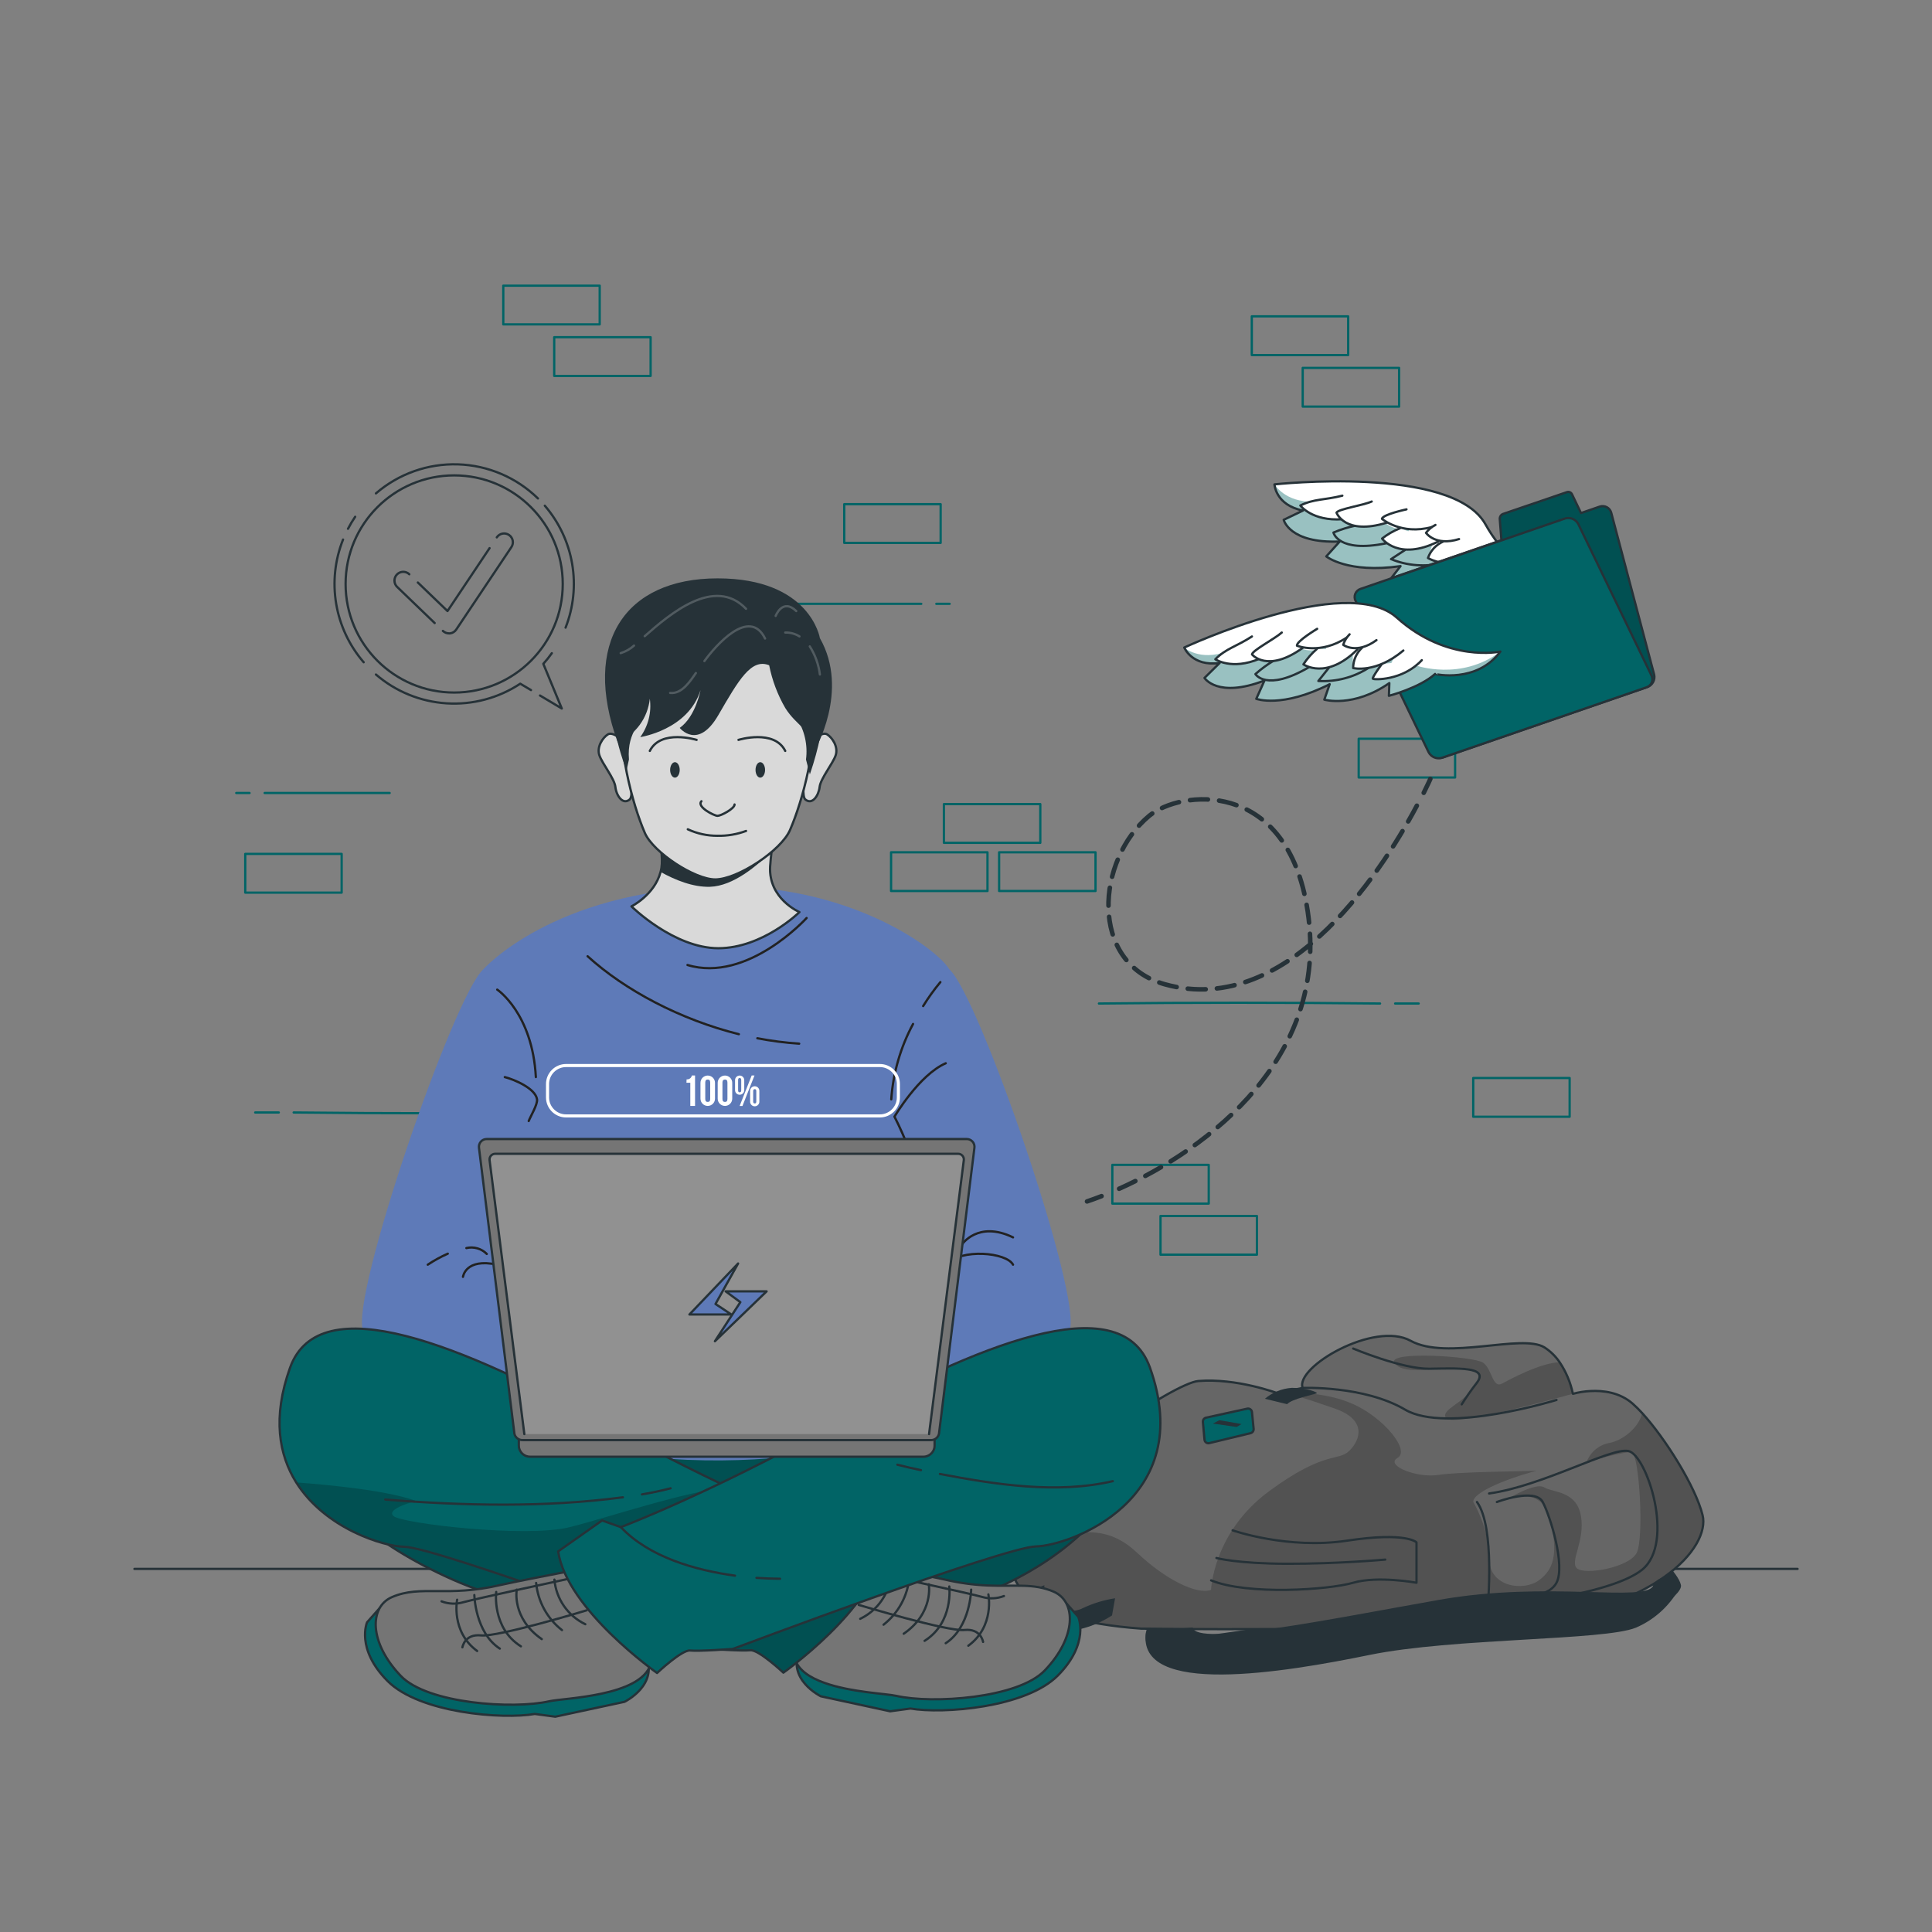 <svg viewBox="0 0 850 850" fill="none" xmlns="http://www.w3.org/2000/svg">
    <rect x="0" y="0" width="850" height="850" fill="#808080" stroke="none"/>
    <g class="background-wall" stroke="#016466" stroke-linecap="round" stroke-linejoin="round">
        <path d="M552.993 534.973H510.578V552.007H552.993V534.973Z" />
        <path d="M531.794 512.499H489.379V529.533H531.794V512.499Z" />
        <path d="M434.452 374.969H392.037V392.003H434.452V374.969Z" />
        <path d="M457.691 353.77H415.276V370.804H457.691V353.77Z" />
        <path d="M615.553 161.857H573.138V178.891H615.553V161.857Z" />
        <path d="M593.147 139.179H550.732V156.213H593.147V139.179Z" />
        <path d="M286.246 148.359H243.831V165.393H286.246V148.359Z" />
        <path d="M263.84 125.681H221.425V142.715H263.84V125.681Z" />
        <path d="M413.848 221.816H371.433V238.85H413.848V221.816Z" />
        <path d="M640.186 325.023H597.771V342.057H640.186V325.023Z" />
        <path d="M690.574 474.283H648.159V491.317H690.574V474.283Z" />
        <path d="M481.984 374.969H439.569V392.003H481.984V374.969Z" />
        <path d="M607.172 441.507C565.947 441.048 523.447 441.048 483.48 441.507" />
        <path d="M624.155 441.507H613.802" />
        <path d="M129.2 489.447C170.425 489.906 212.925 489.906 252.892 489.447" />
        <path d="M112.285 489.447H122.655" />
        <path d="M411.944 265.659H417.792" />
        <path d="M350.319 265.659H405.314" />
        <path d="M150.314 375.683H107.899V392.717H150.314V375.683Z" />
        <path d="M109.786 348.891H103.938" />
        <path d="M171.428 348.891H116.433" />
    </g>
    <path d="M59.143 690.251H790.857" stroke="#263238" stroke-linecap="round" stroke-linejoin="round"/>
    <g class="bang">
        <path d="M508.776 707.523C508.776 707.523 497.828 723.01 509.167 728.212C520.506 733.414 620.908 721.412 667.896 720.97C714.884 720.528 740.554 702.78 739.551 697.408C738.548 692.036 727.09 681.802 727.09 681.802L719.1 691.135C719.1 691.135 727.6 693.685 727.362 697.629C727.124 701.573 695.997 714.408 656.846 709.002C617.695 703.596 534.259 720.358 527.646 719.61C521.033 718.862 527.357 704.072 527.357 704.072L508.776 707.523Z" fill="#263238"/>
        <path d="M666.4 713.694C604.673 717.978 502.112 716.533 502.112 716.533C449.174 712.674 439.212 695.215 447.474 675.342C460.343 644.742 516.868 608.447 527.17 607.597C544.17 606.22 562.054 612.969 562.054 612.969L573.104 610.64C569.704 601.477 604.639 581.077 620.602 589.883C636.565 598.689 669.562 586.602 679.507 592.807C682.146 594.505 684.413 596.72 686.171 599.318C688.99 603.524 690.97 608.234 692.002 613.19H692.138C694.638 612.519 697.203 612.12 699.788 612C705.262 611.711 712.555 612.544 718.267 617.525C719.727 618.822 721.117 620.195 722.432 621.639C732.734 632.893 745.994 654.16 749.054 666.57C752.624 680.68 728.11 709.393 666.4 713.694Z" fill="#999999"/>
        <path d="M666.4 713.694C604.673 717.978 502.112 716.533 502.112 716.533C449.174 712.674 439.212 695.215 447.474 675.342C460.343 644.742 516.868 608.447 527.17 607.597C544.17 606.22 562.054 612.969 562.054 612.969L573.104 610.64C569.704 601.477 604.639 581.077 620.602 589.883C636.565 598.689 669.562 586.602 679.507 592.807C682.146 594.505 684.413 596.72 686.171 599.318C688.99 603.524 690.97 608.234 692.002 613.19H692.138C694.638 612.519 697.203 612.12 699.788 612C705.262 611.711 712.555 612.544 718.267 617.525C719.727 618.822 721.117 620.195 722.432 621.639C732.734 632.893 745.994 654.16 749.054 666.57C752.624 680.68 728.11 709.393 666.4 713.694Z" fill="#666"/>
        <path opacity="0.2" d="M613.479 599.522C610.47 594.235 648.465 596.734 652.494 599.522C656.523 602.31 656.54 611.048 660.909 608.685C664.394 606.815 677.671 599.624 686.171 599.318C688.99 603.524 690.97 608.234 692.002 613.19C692.002 613.19 639.727 627.963 636.361 624.036C632.995 620.109 645.779 616.845 649.808 608.226C653.837 599.607 637.704 601.97 634.355 602.038C631.006 602.106 616.488 604.792 613.479 599.522Z" fill="black"/>
        <path opacity="0.2" d="M666.4 713.694C604.673 717.978 502.112 716.533 502.112 716.533C449.174 712.674 439.212 695.215 447.474 675.342C449.514 676.94 453.016 677.654 458.762 676.549C477.649 672.911 488.393 671.908 500.514 683.349C512.635 694.79 526.422 701.743 532.814 699.499C532.814 699.499 533.698 674.237 558.314 656.098C582.93 637.959 588.727 643.11 593.64 638.299C598.553 633.488 601.46 624.699 587.35 619.735C573.24 614.771 566.372 612.935 566.372 612.935C566.372 612.935 581.91 611.728 595.374 617.763C608.838 623.798 620.585 638.163 614.873 641.41C609.161 644.657 623.271 650.437 633.029 648.89C641.665 647.496 670.327 647.343 676.073 647.105C670.973 648.193 648.159 655.316 648.159 660.79C648.159 660.79 655.197 672.35 655.146 685.423C655.095 698.496 670.446 700.162 677.093 695.266C683.74 690.37 685.134 683.655 682.618 670.871C680.102 658.087 673.064 657.135 663.918 659.124C663.918 659.124 675.682 652.035 679.388 654.381C683.094 656.727 693.498 655.741 695.521 666.825C697.544 677.909 690.421 687.004 693.821 690.03C697.221 693.056 716.686 689.69 720.052 683.23C723.418 676.77 721.191 639.761 717.944 639.03C714.697 638.299 698.462 643.229 698.003 643.365C698.772 641.203 700.096 639.279 701.841 637.788C703.586 636.296 705.692 635.289 707.948 634.865C713.932 633.811 721.31 627.929 722.483 621.503C732.785 632.757 746.045 654.024 749.105 666.434C752.624 680.68 728.11 709.393 666.4 713.694Z" fill="black"/>
        <path d="M666.4 713.694C604.673 717.978 502.112 716.533 502.112 716.533C449.174 712.674 439.212 695.215 447.474 675.342C460.343 644.742 516.868 608.447 527.17 607.597C544.17 606.22 562.054 612.969 562.054 612.969L573.104 610.64C569.704 601.477 604.639 581.077 620.602 589.883C636.565 598.689 669.562 586.602 679.507 592.807C682.146 594.505 684.413 596.72 686.171 599.318C688.99 603.524 690.97 608.234 692.002 613.19H692.138C694.638 612.519 697.203 612.12 699.788 612C705.262 611.711 712.555 612.544 718.267 617.525C719.727 618.822 721.117 620.195 722.432 621.639C732.734 632.893 745.994 654.16 749.054 666.57C752.624 680.68 728.11 709.393 666.4 713.694Z" stroke="#263238" stroke-linecap="round" stroke-linejoin="round"/>
        <path d="M562.054 612.969C562.054 612.969 569.789 615.553 589.254 620.194C608.719 624.835 597.992 640.594 583.865 641.444C569.738 642.294 533.477 673.863 532.797 695.3C532.117 716.737 561 713.609 561 713.609" stroke="" stroke-linecap="round" stroke-linejoin="round"/>
        <path d="M573.121 610.64C573.121 610.64 600.049 609.501 618.205 620.194C636.361 630.887 684.794 615.927 684.794 615.927" stroke="#263238" stroke-linecap="round" stroke-linejoin="round"/>
        <path d="M649.808 660.824C657.9 671.908 654.5 707.37 654.5 707.37C654.5 707.37 707.829 702.508 722.5 690.574C737.171 678.64 724.421 639.812 716.346 638.367C708.271 636.922 678.691 653.786 655.146 657.067" stroke="#263238" stroke-linecap="round" stroke-linejoin="round"/>
        <path d="M658.563 660.824C658.563 660.824 675.376 654.432 678.742 660.824C682.108 667.216 688.772 688.84 684.794 696.337C680.816 703.834 665.958 702.44 665.958 702.44" stroke="#263238" stroke-linecap="round" stroke-linejoin="round"/>
        <path d="M595.34 593.3C595.34 593.3 616.828 602.361 628.949 602.191C641.07 602.021 655.197 601.12 649.808 608.294C647.407 611.368 645.166 614.562 643.093 617.865" stroke="#263238" stroke-linecap="round" stroke-linejoin="round"/>
        <path d="M542.3 673.285C542.3 673.285 566.457 681.785 592.688 677.824C618.919 673.863 623.203 678.589 623.203 678.589V696.337C623.203 696.337 606.203 693.192 595.374 696.337C584.545 699.482 548.964 701.879 532.831 695.3" stroke="#263238" stroke-linecap="round" stroke-linejoin="round"/>
        <path d="M535.177 685.457C535.177 685.457 544.068 687.939 566.338 687.99C588.608 688.041 609.467 686.154 609.467 686.154" stroke="#263238" stroke-linecap="round" stroke-linejoin="round"/>
        <path d="M529.924 633.335L529.227 625.6C529.192 625.17 529.314 624.742 529.57 624.395C529.827 624.049 530.2 623.806 530.621 623.713L548.675 619.769C548.919 619.703 549.176 619.692 549.425 619.738C549.674 619.783 549.91 619.884 550.115 620.032C550.32 620.18 550.49 620.372 550.611 620.595C550.733 620.817 550.803 621.063 550.817 621.316L551.548 628.626C551.586 629.051 551.472 629.476 551.226 629.824C550.98 630.173 550.618 630.423 550.205 630.53L532.1 634.899C531.852 634.972 531.591 634.987 531.336 634.943C531.082 634.9 530.84 634.799 530.63 634.648C530.421 634.497 530.248 634.301 530.126 634.073C530.003 633.846 529.934 633.593 529.924 633.335Z" fill="#016466" stroke="#263238" stroke-linecap="round" stroke-linejoin="round"/>
        <path d="M536.486 624.835L546.244 626.518L544.068 627.81L533.63 626.314L536.486 624.835Z" fill="#263238"/>
        <path d="M556.495 615.4C559.841 612.558 564.014 610.871 568.395 610.589C574.94 610.589 579.989 612.612 579.309 613.003C578.629 613.394 568.225 615.434 566.287 617.78L556.495 615.4Z" fill="#263238"/>
        <path d="M459.493 697.442C459.493 697.442 438.311 704.361 449.735 712.436C461.159 720.511 476.646 718.828 489.243 710.736L490.586 703.171C485.638 703.933 480.828 705.41 476.306 707.557C469.744 710.957 454.444 707.557 455.447 705.687C455.874 705.108 456.433 704.637 457.077 704.315C457.721 703.993 458.433 703.828 459.153 703.834L459.493 697.442Z" fill="#263238"/>
        <path d="M524.756 716.023C526.32 724.523 585.412 712.283 633.403 703.817C681.394 695.351 723.843 705.16 727.379 697.629C730.915 690.098 739.551 697.408 739.551 697.408C735.359 705.786 728.337 712.41 719.729 716.108C705.653 721.871 639.54 720.528 602.429 728.127C565.318 735.726 499.477 746.827 504.22 717.927L524.756 716.023Z" fill="#263238"/>
    </g>
    <g class="men">
    <path d="M127.5 618.8C127.5 618.8 126.531 662.609 199.07 694.909C271.609 727.209 468.741 742.9 504.662 629.102L392.955 597.023H243.1L210.12 612L127.5 618.8Z" fill="#016466"/>
    <path d="M127.5 618.8C127.5 618.8 126.531 662.609 199.07 694.909C271.609 727.209 468.741 742.9 504.662 629.102L392.955 597.023H243.1L210.12 612L127.5 618.8Z" fill="#016466"/>
    <path opacity="0.2" d="M127.5 618.8C127.5 618.8 126.531 662.609 199.07 694.909C271.609 727.209 468.741 742.9 504.662 629.102L392.955 597.023H243.1L210.12 612L127.5 618.8Z" fill="black"/>
    <path d="M127.5 618.8C127.5 618.8 126.531 662.609 199.07 694.909C271.609 727.209 468.741 742.9 504.662 629.102L392.955 597.023H243.1L210.12 612L127.5 618.8Z" stroke="#263238" stroke-linecap="round" stroke-linejoin="round"/>
    <path d="M212.653 426.445C199.495 438.192 153.867 570.945 159.766 585.429C165.665 599.913 243.066 613.139 243.066 613.139C243.066 613.139 235.416 463.25 235.025 460.751C234.634 458.252 212.653 426.445 212.653 426.445Z" fill="#5E7AB8"/>
    <path d="M417.656 426.445C430.814 438.192 476.442 570.945 470.543 585.429C464.644 599.913 387.243 613.139 387.243 613.139C387.243 613.139 394.893 463.25 395.284 460.751C395.675 458.252 417.656 426.445 417.656 426.445Z" fill="#5E7AB8"/>
    <path d="M212.653 426.445C212.653 426.445 243.015 392.139 314.823 390.099C372.521 388.399 412.012 417.044 417.656 426.445C423.3 435.846 391.986 561.153 391.986 561.153L409.513 628.609C409.513 628.609 315.52 659.923 231.574 628.609L242.845 557.379C242.845 557.379 213.282 443.989 212.653 426.445Z" fill="#5E7AB8"/>
    <path d="M354.875 403.886C354.875 403.886 328.865 432.548 302.464 424.558" stroke="#222" stroke-linecap="round" stroke-linejoin="round"/>
    <path d="M333.2 456.79C339.281 457.966 345.43 458.761 351.611 459.17" stroke="#222" stroke-linecap="round" stroke-linejoin="round"/>
    <path d="M258.519 420.716C275.026 435.727 299.319 448.579 325.074 455.005" stroke="#222" stroke-linecap="round" stroke-linejoin="round"/>
    <path d="M401.71 450.5C396.19 460.748 392.922 472.056 392.122 483.668" stroke="#222" stroke-linecap="round" stroke-linejoin="round"/>
    <path d="M413.729 432.089C410.954 435.418 408.42 438.94 406.147 442.629" stroke="#222" stroke-linecap="round" stroke-linejoin="round"/>
    <path d="M416.092 467.789C404.345 472.889 393.533 491.283 393.533 491.283C398.418 500.848 402.199 510.937 404.804 521.356" stroke="#222" stroke-linecap="round" stroke-linejoin="round"/>
    <path d="M398.225 565.539C398.225 565.539 409.224 563.754 416.092 556.41C422.96 549.066 442.867 551.038 445.689 556.41" stroke="#222" stroke-linecap="round" stroke-linejoin="round"/>
    <path d="M423.13 547.621C423.13 547.621 430.185 536.877 445.689 544.391" stroke="#222" stroke-linecap="round" stroke-linejoin="round"/>
    <path d="M218.756 435.387C218.756 435.387 234.243 445.706 235.756 473.875" stroke="#222" stroke-linecap="round" stroke-linejoin="round"/>
    <path d="M229.296 502.163C225.097 513.774 220.541 525.64 218.263 537.863" stroke="#222" stroke-linecap="round" stroke-linejoin="round"/>
    <path d="M222.088 473.875C226.185 474.912 235.484 478.805 236.266 483.599C236.64 485.826 233.376 491.164 232.611 493.204" stroke="#222" stroke-linecap="round" stroke-linejoin="round"/>
    <path d="M205.19 549.1C206.782 548.723 208.444 548.763 210.017 549.216C211.589 549.668 213.018 550.519 214.166 551.684" stroke="#222" stroke-linecap="round" stroke-linejoin="round"/>
    <path d="M188.19 556.41C190.988 554.548 193.94 552.927 197.013 551.565" stroke="#222" stroke-linecap="round" stroke-linejoin="round"/>
    <path d="M203.694 561.765C203.694 561.765 204.697 553.384 218.756 556.41C232.815 559.436 266.186 569.772 266.186 569.772" stroke="#222" stroke-linecap="round" stroke-linejoin="round"/>
    <path d="M468.962 705.177L474.402 711.365C474.402 711.365 479.502 722.959 465.409 737.154C451.316 751.349 414.783 754.154 400.571 751.689L391.612 752.896L361.131 746.3C361.131 746.3 345.695 738.752 352.002 725.509C358.309 712.266 468.962 705.177 468.962 705.177Z" fill="#016466" stroke="#263238" stroke-linecap="round" stroke-linejoin="round"/>
    <path d="M459.612 734.961C447.831 747.252 410.091 749.7 394.332 746.113C390.031 745.127 374.374 744.566 362.712 740.384C356.422 738.157 351.288 734.876 349.724 729.912C345.202 715.751 385.05 688.806 385.05 688.806C385.05 688.806 410.465 693.702 415.735 694.96C421.873 696.406 428.134 697.271 434.435 697.544C446.522 698.071 454.699 696.456 463.556 700.264C473.586 704.599 473.722 720.239 459.612 734.961Z" fill="#757575"/>
    <path d="M459.612 734.961C447.831 747.252 410.091 749.7 394.332 746.113C390.031 745.127 374.374 744.566 362.712 740.384C356.422 738.157 351.288 734.876 349.724 729.912C345.202 715.751 385.05 688.806 385.05 688.806C385.05 688.806 410.465 693.702 415.735 694.96C421.873 696.406 428.134 697.271 434.435 697.544C446.522 698.071 454.699 696.456 463.556 700.264C473.586 704.599 473.722 720.239 459.612 734.961Z" stroke="#263238" stroke-linecap="round" stroke-linejoin="round"/>
    <path d="M377.825 706.095C377.825 706.095 416.925 717.893 424.269 717.128C431.613 716.363 432.514 722.381 432.514 722.381" stroke="#263238" stroke-linecap="round" stroke-linejoin="round"/>
    <path d="M384.098 691.9C384.098 691.9 427.006 701.08 432.191 702.61C435.32 703.508 438.657 703.359 441.694 702.185" stroke="#263238" stroke-linecap="round" stroke-linejoin="round"/>
    <path d="M392.054 692.58C391.687 696.752 390.239 700.756 387.855 704.199C385.47 707.642 382.23 710.404 378.454 712.215" stroke="#263238" stroke-linecap="round" stroke-linejoin="round"/>
    <path d="M400.078 694.042C399.692 698.091 398.486 702.019 396.534 705.588C394.581 709.156 391.924 712.29 388.722 714.799" stroke="#263238" stroke-linecap="round" stroke-linejoin="round"/>
    <path d="M408.629 697C408.629 697 410.941 709.546 397.596 718.777" stroke="#263238" stroke-linecap="round" stroke-linejoin="round"/>
    <path d="M417.639 697.986C417.639 697.986 419.662 713.796 406.776 721.905" stroke="#263238" stroke-linecap="round" stroke-linejoin="round"/>
    <path d="M427.278 699.363C427.278 699.363 426.938 715.87 416.075 722.942" stroke="#263238" stroke-linecap="round" stroke-linejoin="round"/>
    <path d="M434.843 701.471C434.843 701.471 437.699 715.496 426.02 724.047" stroke="#263238" stroke-linecap="round" stroke-linejoin="round"/><path d="M388.059 682.295C384.268 707.982 344.658 735.896 344.658 735.896C344.658 735.896 333.693 725.611 330.072 726.036C326.451 726.461 311.372 725.39 311.372 725.39C311.372 725.39 192.1 680.748 177.786 680.51C168.844 680.374 143.072 672.537 130.322 652.205C122.74 640.135 119.765 623.645 127.602 601.766C140.522 565.675 204.221 592.263 266.679 626.756C287.419 638.231 305.779 647.428 320.688 654.432C345.423 666.077 360.468 671.687 360.468 671.687L368.73 668.729L388.059 682.295Z" fill="#016466"/>
    <path opacity="0.2" d="M388.059 682.295C384.268 707.982 344.658 735.896 344.658 735.896C344.658 735.896 333.693 725.611 330.072 726.036C326.451 726.461 311.372 725.39 311.372 725.39C311.372 725.39 192.1 680.748 177.786 680.51C168.844 680.374 143.072 672.537 130.322 652.205C145.299 653.31 170.816 655.809 183.022 660.365C183.022 660.365 169.422 663.765 173.162 667.029C176.902 670.293 231.506 676.719 250.716 671.874C268.09 667.505 302.77 655.69 320.722 654.432C345.457 666.077 360.502 671.687 360.502 671.687L368.764 668.729L388.059 682.295Z" fill="black"/>
    <path d="M388.059 682.295C384.268 707.982 344.658 735.896 344.658 735.896C344.658 735.896 333.693 725.611 330.072 726.036C326.451 726.461 311.372 725.39 311.372 725.39C311.372 725.39 192.1 680.748 177.786 680.51C168.844 680.374 143.072 672.537 130.322 652.205C122.74 640.135 119.765 623.645 127.602 601.766C140.522 565.675 204.221 592.263 266.679 626.756C287.419 638.231 305.779 647.428 320.688 654.432C345.423 666.077 360.468 671.687 360.468 671.687L368.73 668.729L388.059 682.295Z" stroke="#263238" stroke-linecap="round" stroke-linejoin="round"/><path d="M282.438 657.475C286.671 656.744 290.938 655.877 295.035 654.789" stroke="#263238" stroke-linecap="round" stroke-linejoin="round"/>
    <path d="M169.49 659.736C204.051 662.507 239.632 663.289 274.057 658.75" stroke="#263238" stroke-linecap="round" stroke-linejoin="round"/>
    <path d="M166.991 707.557L161.5 713.745C161.5 713.745 156.4 725.339 170.476 739.534C184.552 753.729 221.102 756.534 235.314 754.069L244.29 755.276L274.754 748.731C274.754 748.731 290.258 741.2 283.9 727.94C277.542 714.68 166.991 707.557 166.991 707.557Z" fill="#016466" stroke="#263238" stroke-linecap="round" stroke-linejoin="round"/>
    <path d="M250.92 691.186C250.92 691.186 225.505 696.082 220.218 697.323C196.605 702.899 185.215 697.17 172.482 702.644C162.384 706.979 162.282 722.619 176.341 737.341C188.122 749.632 225.862 752.08 241.621 748.493C248.234 746.997 281.741 746.402 286.246 732.275C290.751 718.148 250.92 691.186 250.92 691.186Z" fill="#757575" stroke="#263238" stroke-linecap="round" stroke-linejoin="round"/>
    <path d="M258.128 708.475C258.128 708.475 219.028 720.273 211.684 719.508C204.34 718.743 203.439 724.761 203.439 724.761" stroke="#263238" stroke-linecap="round" stroke-linejoin="round"/>
    <path d="M251.872 694.229C251.872 694.229 208.947 703.426 203.762 704.939C200.635 705.847 197.297 705.703 194.259 704.531" stroke="#263238" stroke-linecap="round" stroke-linejoin="round"/>
    <path d="M243.916 694.96C244.283 699.132 245.731 703.136 248.115 706.579C250.5 710.022 253.74 712.784 257.516 714.595" stroke="#263238" stroke-linecap="round" stroke-linejoin="round"/>
    <path d="M235.875 696.422C236.261 700.473 237.469 704.403 239.424 707.971C241.38 711.54 244.042 714.673 247.248 717.179" stroke="#263238" stroke-linecap="round" stroke-linejoin="round"/>
    <path d="M227.341 699.363C227.341 699.363 225.012 711.909 238.357 721.14" stroke="#263238" stroke-linecap="round" stroke-linejoin="round"/>
    <path d="M218.314 700.4C218.314 700.4 216.291 716.21 229.177 724.319" stroke="#263238" stroke-linecap="round" stroke-linejoin="round"/>
    <path d="M208.692 701.743C208.692 701.743 209.015 718.25 219.895 725.322" stroke="#263238" stroke-linecap="round" stroke-linejoin="round"/>
    <path d="M201.127 703.8C201.127 703.8 198.271 717.808 209.933 726.376" stroke="#263238" stroke-linecap="round" stroke-linejoin="round"/>
    <path d="M505.869 601.528C492.864 565.454 429.233 592.161 366.86 626.773C311.712 657.373 273.139 671.874 273.139 671.874L264.877 668.95L245.565 682.55C249.407 708.22 289.085 736.049 289.085 736.049C289.085 736.049 300.016 725.73 303.654 726.155C307.292 726.58 322.354 725.475 322.354 725.475C322.354 725.475 441.626 680.612 455.855 680.357C470.084 680.102 527 660.263 505.869 601.528Z" fill="#016466" stroke="#263238" stroke-linecap="round" stroke-linejoin="round"/>
    <path d="M332.826 694.195C336.226 694.433 339.728 694.569 343.179 694.586" stroke="#263238" stroke-linecap="round" stroke-linejoin="round"/>
    <path d="M273.139 671.874C285.6 685.1 306 690.846 323.374 693.226" stroke="#263238" stroke-linecap="round" stroke-linejoin="round"/>
    <path d="M413.508 648.482C437.903 653.123 465.035 657.373 489.583 651.644" stroke="#263238" stroke-linecap="round" stroke-linejoin="round"/>
    <path d="M394.791 644.402C398.191 645.269 401.693 646.102 405.178 646.799" stroke="#263238" stroke-linecap="round" stroke-linejoin="round"/><path d="M351.73 401.285C351.73 401.285 335.58 417.18 316.03 417.18C296.48 417.18 277.814 398.769 277.814 398.769C277.814 398.769 287.895 393.754 290.598 383.707C290.77 383.098 290.906 382.479 291.006 381.854C291.737 377.451 290.564 369.954 288.864 362.559C286.195 350.914 282.234 339.252 282.234 339.252H345.389C345.389 339.252 342.397 353.821 340.425 367.251C340.068 369.716 339.728 372.13 339.473 374.425C339.218 376.72 338.946 379.185 338.827 381.225C338.045 395.454 351.73 401.285 351.73 401.285Z" fill="#D9D9D9" stroke="#263238" stroke-linecap="round" stroke-linejoin="round"/>
    <path d="M340.51 367.2C340.153 369.665 339.813 372.079 339.558 374.374C333.2 380.885 322.558 389.844 312.358 390.15C304.895 390.371 297.058 387.175 290.7 383.656C290.872 383.047 291.008 382.428 291.108 381.803C291.839 377.4 290.666 369.903 288.966 362.508L340.51 367.2Z" fill="#263238"/>
    <path d="M357 326.026C357 326.026 361.641 321.657 363.919 323.102C366.197 324.547 368.9 328.593 367.659 332.299C366.418 336.005 361.029 342.499 360.604 346.239C360.179 349.979 357.408 354.263 354.348 351.764C351.288 349.265 357 326.026 357 326.026Z" fill="#D9D9D9" stroke="#263238" stroke-linecap="round" stroke-linejoin="round"/>
    <path d="M274.346 326.026C274.346 326.026 269.705 321.657 267.427 323.102C265.149 324.547 262.446 328.593 263.704 332.299C264.962 336.005 270.334 342.499 270.742 346.239C271.15 349.979 273.955 354.263 276.998 351.764C280.041 349.265 274.346 326.026 274.346 326.026Z" fill="#D9D9D9" stroke="#263238" stroke-linecap="round" stroke-linejoin="round"/>
    <path d="M308.601 352.512C306.323 354.943 314.211 358.938 315.69 358.938C317.169 358.938 323.17 355.793 323.17 353.94" fill="#D9D9D9"/>
    <path d="M302.6 364.854C306.704 366.764 311.181 367.739 315.707 367.71C319.98 367.795 324.23 367.074 328.236 365.585" fill="#D9D9D9"/>
    <path d="M314.67 266.39C375.02 266.39 358.7 339.354 347.582 365.16C343.689 374.221 324.445 386.92 314.67 386.92C305.575 386.92 287.47 375.02 283.73 366.52C272.493 340.51 257.159 266.39 314.67 266.39Z" fill="#D9D9D9" stroke="#263238" stroke-linecap="round" stroke-linejoin="round"/><path d="M324.904 325.516C324.904 325.516 340.612 320.654 345.474 330.378" stroke="#263238" stroke-linecap="round" stroke-linejoin="round"/>
    <path d="M336.6 338.725C336.6 340.578 335.665 342.125 334.492 342.125C333.319 342.125 332.401 340.612 332.401 338.725C332.401 336.838 333.336 335.325 334.492 335.325C335.648 335.325 336.6 336.872 336.6 338.725Z" fill="#263238"/>
    <path d="M306.476 325.516C306.476 325.516 290.751 320.654 285.889 330.378" stroke="#263238" stroke-linecap="round" stroke-linejoin="round"/>
    <path d="M294.831 338.725C294.831 340.578 295.783 342.125 296.939 342.125C298.095 342.125 299.047 340.612 299.047 338.725C299.047 336.838 298.095 335.325 296.939 335.325C295.783 335.325 294.831 336.872 294.831 338.725Z" fill="#263238"/>
    <path d="M308.601 352.512C306.323 354.943 314.211 358.938 315.69 358.938C317.169 358.938 323.17 355.793 323.17 353.94" stroke="#263238" stroke-linecap="round" stroke-linejoin="round"/>
    <path d="M339.728 286.943C324.6 291.771 308.344 291.771 293.216 286.943C293.216 286.943 285.073 286.467 281.86 290.564C278.647 294.661 281.86 307.292 282.71 312.443C283.56 317.594 275.638 321.147 276.709 334.152L275.638 339.065C275.638 339.065 266.866 316.727 269.008 298.724C271.15 280.721 280.789 274.72 280.789 274.72C280.789 274.72 285.974 259.182 316.336 259.284C349.061 259.42 352.359 277.134 352.359 277.134C352.359 277.134 372.759 292.434 356.303 340.731L354.603 334.152C355.445 327.755 353.974 321.268 350.455 315.86C347.599 311.695 352.155 299.149 351.101 292.723C350.047 286.297 339.728 286.943 339.728 286.943Z" fill="#263238"/>
    <path d="M302.6 364.854C306.704 366.764 311.181 367.739 315.707 367.71C319.98 367.795 324.23 367.074 328.236 365.585" stroke="#263238" stroke-linecap="round" stroke-linejoin="round"/>
    <path d="M338.402 292.689C339.71 299.297 342.099 305.644 345.474 311.474C350.574 319.617 356.592 320.45 358.309 330.378C358.309 330.378 373.966 303.96 360.723 280.772C360.723 280.772 356.558 254.456 315.69 254.456C274.822 254.456 255.901 282.931 271.779 326.655C275.624 324.984 278.956 322.321 281.435 318.94C283.914 315.559 285.451 311.581 285.889 307.411C286.717 313.369 285.213 319.416 281.69 324.292C281.69 324.292 302.736 321.181 308.193 303.637C308.193 303.637 306.068 315.299 299.047 320.246C299.047 320.246 306.986 330.276 316.047 314.602C325.108 298.928 330.565 289.544 338.402 292.689Z" fill="#263238"/><path opacity="0.2" d="M306.153 296.106C303.603 299.761 300.016 305.405 294.831 304.861" stroke="white" stroke-linecap="round" stroke-linejoin="round"/>
    <path opacity="0.2" d="M336.6 280.925C329.715 266.917 314.789 284.087 309.91 290.853" stroke="white" stroke-linecap="round" stroke-linejoin="round"/>
    <path opacity="0.2" d="M278.936 284.036C277.248 285.558 275.246 286.69 273.071 287.351" stroke="white" stroke-linecap="round" stroke-linejoin="round"/>
    <path opacity="0.2" d="M328.219 267.852C314.33 253.317 294.644 270.215 283.645 279.888" stroke="white" stroke-linecap="round" stroke-linejoin="round"/>
    <path opacity="0.2" d="M356.269 284.393C358.644 288.135 360.165 292.355 360.723 296.752" stroke="white" stroke-linecap="round" stroke-linejoin="round"/>
    <path opacity="0.2" d="M345.474 278.29C347.681 278.235 349.855 278.826 351.73 279.99" stroke="white" stroke-linecap="round" stroke-linejoin="round"/>
    <path opacity="0.2" d="M341.258 270.98C341.258 270.98 344.267 263.007 350.319 268.838" stroke="white" stroke-linecap="round" stroke-linejoin="round"/>
    <path d="M411.179 628.728V636.021C411.177 636.416 411.131 636.809 411.043 637.194C410.768 638.246 410.154 639.178 409.297 639.848C408.44 640.517 407.387 640.887 406.3 640.9H233.206C232.102 640.9 231.03 640.532 230.159 639.855C229.288 639.178 228.667 638.229 228.395 637.16C228.307 636.775 228.261 636.382 228.259 635.987V628.694L411.179 628.728Z" fill="#757575"/>
    <path d="M411.179 628.728V636.021C411.177 636.416 411.131 636.809 411.043 637.194C410.768 638.246 410.154 639.178 409.297 639.848C408.44 640.517 407.387 640.887 406.3 640.9H233.206C232.102 640.9 231.03 640.532 230.159 639.855C229.288 639.178 228.667 638.229 228.395 637.16C228.307 636.775 228.261 636.382 228.259 635.987V628.694L411.179 628.728Z" stroke="#263238" stroke-linecap="round" stroke-linejoin="round"/>
    <path d="M409.462 633.59H229.959C229.121 633.619 228.299 633.354 227.635 632.842C226.971 632.33 226.506 631.603 226.321 630.785L210.732 504.985C210.666 504.502 210.705 504.01 210.846 503.543C210.987 503.076 211.227 502.644 211.55 502.278C211.872 501.912 212.27 501.62 212.715 501.421C213.161 501.222 213.644 501.122 214.132 501.126H425.306C425.794 501.122 426.277 501.222 426.723 501.421C427.168 501.62 427.566 501.912 427.888 502.278C428.211 502.644 428.451 503.076 428.592 503.543C428.733 504.01 428.772 504.502 428.706 504.985L413.117 630.785C412.937 631.609 412.472 632.343 411.803 632.856C411.134 633.37 410.304 633.63 409.462 633.59Z" fill="#757575" stroke="#263238" stroke-linecap="round" stroke-linejoin="round"/>
    <path opacity="0.2" d="M230.69 630.938L215.39 510.357C215.355 510.015 215.391 509.669 215.496 509.341C215.602 509.013 215.775 508.711 216.003 508.454C216.232 508.196 216.512 507.989 216.825 507.846C217.137 507.702 217.477 507.625 217.821 507.62H421.6C421.945 507.626 422.285 507.702 422.599 507.846C422.913 507.989 423.193 508.196 423.423 508.453C423.653 508.71 423.827 509.012 423.935 509.34C424.042 509.667 424.081 510.014 424.048 510.357L408.748 630.938" fill="white"/>
    <path d="M230.69 630.938L215.39 510.357C215.355 510.015 215.391 509.669 215.496 509.341C215.602 509.013 215.775 508.711 216.003 508.454C216.232 508.196 216.512 507.989 216.825 507.846C217.137 507.702 217.477 507.625 217.821 507.62H421.6C421.945 507.626 422.285 507.702 422.599 507.846C422.913 507.989 423.193 508.196 423.423 508.453C423.653 508.71 423.827 509.012 423.935 509.34C424.042 509.667 424.081 510.014 424.048 510.357L408.748 630.938" stroke="#263238" stroke-linecap="round" stroke-linejoin="round"/>
    <path d="M321.759 578.323H303.314L324.734 555.883L314.789 573.699L321.759 578.323Z" fill="#5E7AB8" stroke="#263238" stroke-linecap="round" stroke-linejoin="round"/>
    <path d="M314.534 590.087L337.28 568.14H319.26L325.72 572.9L314.534 590.087Z" fill="#5E7AB8" stroke="#263238" stroke-linecap="round" stroke-linejoin="round"/>
    </g>
    <g class="loader" fill="none">
        <path d="M387.09 468.792H249.05C244.543 468.792 240.89 472.445 240.89 476.952V482.8C240.89 487.307 244.543 490.96 249.05 490.96H387.09C391.597 490.96 395.25 487.307 395.25 482.8V476.952C395.25 472.445 391.597 468.792 387.09 468.792Z" stroke="white" stroke-width="1.359" stroke-linecap="round" stroke-linejoin="round"/>
        <path d="M302.073 474.861C302.603 474.93 303.14 474.792 303.57 474.476C304.001 474.159 304.293 473.688 304.385 473.161H305.796V486.557H303.705V476.357H302.005L302.073 474.861Z" fill="white"/>
        <path d="M308.176 476.391C308.176 475.543 308.513 474.73 309.112 474.131C309.711 473.532 310.524 473.195 311.372 473.195C312.219 473.195 313.032 473.532 313.632 474.131C314.231 474.73 314.568 475.543 314.568 476.391V483.361C314.568 484.208 314.231 485.021 313.632 485.621C313.032 486.22 312.219 486.557 311.372 486.557C310.524 486.557 309.711 486.22 309.112 485.621C308.513 485.021 308.176 484.208 308.176 483.361V476.391ZM310.284 483.497C310.284 484.449 310.692 484.806 311.372 484.806C312.052 484.806 312.46 484.449 312.46 483.497V476.255C312.46 475.303 312.035 474.946 311.372 474.946C310.709 474.946 310.284 475.303 310.284 476.255V483.497Z" fill="white"/>
        <path d="M315.758 476.391C315.758 475.971 315.84 475.556 316.001 475.168C316.162 474.78 316.397 474.428 316.694 474.131C316.991 473.834 317.343 473.599 317.731 473.438C318.119 473.277 318.534 473.195 318.954 473.195C319.373 473.195 319.789 473.277 320.177 473.438C320.565 473.599 320.917 473.834 321.214 474.131C321.51 474.428 321.746 474.78 321.907 475.168C322.067 475.556 322.15 475.971 322.15 476.391V483.361C322.15 483.78 322.067 484.196 321.907 484.584C321.746 484.972 321.51 485.324 321.214 485.621C320.917 485.918 320.565 486.153 320.177 486.314C319.789 486.474 319.373 486.557 318.954 486.557C318.534 486.557 318.119 486.474 317.731 486.314C317.343 486.153 316.991 485.918 316.694 485.621C316.397 485.324 316.162 484.972 316.001 484.584C315.84 484.196 315.758 483.78 315.758 483.361V476.391ZM317.849 483.497C317.849 484.449 318.274 484.806 318.954 484.806C319.634 484.806 320.042 484.449 320.042 483.497V476.255C320.042 475.303 319.617 474.946 318.954 474.946C318.291 474.946 317.849 475.303 317.849 476.255V483.497Z" fill="white"/>
        <path d="M323.391 475.218C323.391 474.682 323.604 474.167 323.983 473.788C324.363 473.408 324.877 473.195 325.414 473.195C325.95 473.195 326.465 473.408 326.844 473.788C327.224 474.167 327.437 474.682 327.437 475.218V479.621C327.437 480.158 327.224 480.672 326.844 481.052C326.465 481.431 325.95 481.644 325.414 481.644C324.877 481.644 324.363 481.431 323.983 481.052C323.604 480.672 323.391 480.158 323.391 479.621V475.218ZM324.734 479.723C324.734 480.318 324.972 480.573 325.414 480.573C325.856 480.573 326.111 480.318 326.111 479.723V475.133C326.111 474.538 325.839 474.283 325.414 474.283C324.989 474.283 324.734 474.538 324.734 475.133V479.723ZM330.701 473.178H331.942L326.655 486.574H325.414L330.701 473.178ZM330.021 480.131C329.995 479.849 330.028 479.564 330.119 479.295C330.209 479.027 330.354 478.78 330.546 478.57C330.737 478.361 330.969 478.193 331.229 478.079C331.488 477.964 331.769 477.905 332.052 477.905C332.336 477.905 332.616 477.964 332.876 478.079C333.135 478.193 333.368 478.361 333.559 478.57C333.75 478.78 333.896 479.027 333.986 479.295C334.076 479.564 334.11 479.849 334.084 480.131V484.5C334.11 484.783 334.076 485.067 333.986 485.336C333.896 485.605 333.75 485.852 333.559 486.061C333.368 486.271 333.135 486.438 332.876 486.553C332.616 486.667 332.336 486.726 332.052 486.726C331.769 486.726 331.488 486.667 331.229 486.553C330.969 486.438 330.737 486.271 330.546 486.061C330.354 485.852 330.209 485.605 330.119 485.336C330.028 485.067 329.995 484.783 330.021 484.5V480.131ZM331.364 484.619C331.364 485.214 331.619 485.469 332.061 485.469C332.503 485.469 332.741 485.214 332.741 484.619V480.029C332.741 479.434 332.486 479.179 332.061 479.179C331.636 479.179 331.364 479.434 331.364 480.029V484.619Z" fill="white"/>
    </g>
    <g class="ok">
        <path d="M199.818 304.691C226.2 304.691 247.588 283.304 247.588 256.921C247.588 230.539 226.2 209.151 199.818 209.151C173.435 209.151 152.048 230.539 152.048 256.921C152.048 283.304 173.435 304.691 199.818 304.691Z" stroke="#263238" stroke-linecap="round" stroke-linejoin="round"/>
        <path d="M236.674 219.3C227.233 210.065 214.668 204.711 201.467 204.298C188.266 203.886 175.392 208.445 165.393 217.073" stroke="#263238" stroke-linecap="round" stroke-linejoin="round"/>
        <path d="M248.829 276.131C252.33 267.206 253.33 257.495 251.721 248.044C250.112 238.593 245.956 229.76 239.7 222.496" stroke="#263238" stroke-linecap="round" stroke-linejoin="round"/>
        <path d="M237.575 306L247.163 311.712L239.037 292.06C240.374 290.576 241.623 289.015 242.777 287.385" stroke="#263238" stroke-linecap="round" stroke-linejoin="round"/>
        <path d="M165.393 296.752C174.09 304.253 184.999 308.708 196.461 309.438C207.923 310.168 219.309 307.134 228.888 300.798L233.614 303.603" stroke="#263238" stroke-linecap="round" stroke-linejoin="round"/>
        <path d="M150.926 237.388C147.351 246.354 146.308 256.129 147.908 265.647C149.509 275.165 153.693 284.06 160.004 291.363" stroke="#263238" stroke-linecap="round" stroke-linejoin="round"/>
        <path d="M156.264 227.358C155.101 229.053 154.045 230.819 153.102 232.645" stroke="#263238" stroke-linecap="round" stroke-linejoin="round"/>
        <path d="M191.233 274.108L174.726 258.213C173.989 257.503 173.564 256.529 173.545 255.506C173.526 254.482 173.914 253.493 174.624 252.756C175.334 252.019 176.308 251.594 177.331 251.575C178.355 251.556 179.344 251.944 180.081 252.654" stroke="#263238" stroke-linecap="round" stroke-linejoin="round"/>
        <path d="M218.569 236.419C219.137 235.567 220.02 234.976 221.025 234.775C222.029 234.574 223.072 234.78 223.924 235.348C224.776 235.916 225.368 236.8 225.569 237.804C225.769 238.808 225.563 239.851 224.995 240.703L200.736 276.964C200.425 277.435 200.013 277.831 199.532 278.125C199.05 278.419 198.509 278.603 197.948 278.664H197.608C196.583 278.679 195.593 278.288 194.854 277.576" stroke="#263238" stroke-linecap="round" stroke-linejoin="round"/>
        <path d="M183.838 256.292L196.877 268.838L215.39 241.162" stroke="#263238" stroke-linecap="round" stroke-linejoin="round"/>
    </g>
    <g class="flying-folder">
        <g class="wing-top">
            <path d="M691.9 259.42C691.9 259.42 668.1 256.785 653.531 230.656C638.962 204.527 560.711 213.112 560.711 213.112C560.711 213.112 561.17 222.258 573.274 224.621L564.774 228.701C564.774 228.701 567.256 239.173 589.424 238.238L583.508 244.8C583.508 244.8 592.824 252.399 616.182 249.067L611.779 254.728C611.779 254.728 622.693 262.327 641.223 256.989L639.2 262.174C639.2 262.174 653.242 263.194 661.521 259.573C661.555 259.573 677.569 269.45 691.9 259.42Z" fill="white"/>
            <path opacity="0.4" d="M691.9 259.437C677.518 269.45 661.504 259.59 661.504 259.59C653.225 263.177 639.183 262.191 639.183 262.191L641.155 256.921C622.642 262.276 611.728 254.66 611.728 254.66L616.131 248.999C592.773 252.399 583.457 244.715 583.457 244.715L589.475 238.255C567.375 239.156 564.842 228.701 564.842 228.701L573.342 224.638C561.238 222.258 560.779 213.112 560.779 213.112C560.779 213.112 565.216 221.017 578 220.762C578 220.762 575.858 226.1 588.948 227.086C588.948 227.086 600.015 231.795 608.039 228.276C608.039 228.276 610.725 233.75 620.347 232.815L617.1 237.116C617.1 237.116 618.103 242.76 630.02 239.955L628.32 245.497C628.32 245.497 632.23 250.036 647.564 246.653C647.564 246.653 642.77 249.781 644.351 251.379C645.932 252.977 650.76 253.742 654.942 253.334C654.874 253.3 671.245 266.237 691.9 259.437Z" fill="#016466"/>
            <path d="M691.9 259.42C691.9 259.42 668.1 256.785 653.531 230.656C638.962 204.527 560.711 213.112 560.711 213.112C560.711 213.112 561.17 222.258 573.274 224.621L564.774 228.701C564.774 228.701 567.256 239.173 589.424 238.238L583.508 244.8C583.508 244.8 592.824 252.399 616.182 249.067L611.779 254.728C611.779 254.728 622.693 262.327 641.223 256.989L639.2 262.174C639.2 262.174 653.242 263.194 661.521 259.573C661.555 259.573 677.569 269.45 691.9 259.42Z" stroke="#263238" stroke-linecap="round" stroke-linejoin="round"/>
            <path d="M590.58 218.076C582.709 220.065 577.949 219.436 572.101 222.411C572.101 222.411 577.201 229.381 590.631 228.446" fill="white"/>
            <path d="M590.58 218.076C582.709 220.065 577.949 219.436 572.101 222.411C572.101 222.411 577.201 229.381 590.631 228.446" stroke="#263238" stroke-linecap="round" stroke-linejoin="round"/>
            <path d="M596.564 231.2C593.177 231.921 589.864 232.957 586.67 234.294C586.67 234.294 588.608 243.355 609.875 239.02" stroke="#263238" stroke-linecap="round" stroke-linejoin="round"/>
            <path d="M618.154 241.978L612 245.99C619.224 248.943 627.197 249.538 634.78 247.69" stroke="#263238" stroke-linecap="round" stroke-linejoin="round"/>
            <path d="M640.9 247.843C640.9 247.843 634.814 252.127 635.018 252.722C635.222 253.317 647.207 257.822 658.053 251.923" fill="white"/>
            <path d="M640.9 247.843C640.9 247.843 634.814 252.127 635.018 252.722C635.222 253.317 647.207 257.822 658.053 251.923" stroke="#263238" stroke-linecap="round" stroke-linejoin="round"/>
            <path d="M603.5 220.643C599.777 222.343 588.744 223.941 588.013 225.556C588.013 225.556 591.617 235.654 610.113 229.959" fill="white"/>
            <path d="M603.5 220.643C599.777 222.343 588.744 223.941 588.013 225.556C588.013 225.556 591.617 235.654 610.113 229.959" stroke="#263238" stroke-linecap="round" stroke-linejoin="round"/>
            <path d="M615.893 232.424C613.08 233.553 610.441 235.076 608.056 236.946C608.056 236.946 615.23 246.908 632.655 238.306" fill="white"/>
            <path d="M615.893 232.424C613.08 233.553 610.441 235.076 608.056 236.946C608.056 236.946 615.23 246.908 632.655 238.306" stroke="#263238" stroke-linecap="round" stroke-linejoin="round"/>
            <path d="M634.865 238.289C633.33 238.977 631.952 239.972 630.815 241.211C629.678 242.45 628.806 243.909 628.252 245.497C628.252 245.497 636.871 251.073 651.644 245.276" fill="white"/>
            <path d="M634.865 238.289C633.33 238.977 631.952 239.972 630.815 241.211C629.678 242.45 628.806 243.909 628.252 245.497C628.252 245.497 636.871 251.073 651.644 245.276" stroke="#263238" stroke-linecap="round" stroke-linejoin="round"/>
            <path d="M618.8 224.094C618.8 224.094 608.294 226.338 608.005 228.276C608.005 228.276 616.505 235.535 629.952 231.88" fill="white"/>
            <path d="M618.8 224.094C618.8 224.094 608.294 226.338 608.005 228.276C608.005 228.276 616.505 235.535 629.952 231.88" stroke="#263238" stroke-linecap="round" stroke-linejoin="round"/>
            <path d="M631.533 230.945C629.901 231.773 628.481 232.965 627.385 234.43C627.385 234.43 631.448 240.448 641.92 237.167" fill="white"/>
            <path d="M631.533 230.945C629.901 231.773 628.481 232.965 627.385 234.43C627.385 234.43 631.448 240.448 641.92 237.167" stroke="#263238" stroke-linecap="round" stroke-linejoin="round"/>
        </g>
        <g class="folder">
            <path d="M703.8 222.887L695.572 225.726L691.628 217.481C691.434 217.064 691.091 216.734 690.666 216.558C690.241 216.382 689.765 216.371 689.333 216.529L661.3 226.1C660.844 226.268 660.456 226.579 660.192 226.987C659.928 227.395 659.804 227.877 659.838 228.361L660.569 237.694L613.836 253.793C612.746 254.188 611.843 254.974 611.303 255.999C610.762 257.024 610.623 258.213 610.912 259.335L629.782 330.48C629.914 331.009 630.156 331.505 630.49 331.935C630.825 332.366 631.245 332.722 631.725 332.981C632.205 333.24 632.733 333.396 633.277 333.44C633.82 333.484 634.367 333.413 634.882 333.234L724.795 302.26C725.883 301.862 726.785 301.076 727.328 300.053C727.871 299.03 728.016 297.842 727.736 296.718L708.9 225.658C708.767 225.129 708.526 224.634 708.191 224.202C707.857 223.771 707.437 223.414 706.958 223.154C706.478 222.894 705.95 222.735 705.407 222.689C704.863 222.644 704.316 222.711 703.8 222.887Z" fill="#016466"/>
            <path opacity="0.2" d="M703.8 222.887L695.572 225.726L691.628 217.481C691.434 217.064 691.091 216.734 690.666 216.558C690.241 216.382 689.765 216.371 689.333 216.529L661.3 226.1C660.844 226.268 660.456 226.579 660.192 226.987C659.928 227.395 659.804 227.877 659.838 228.361L660.569 237.694L613.836 253.793C612.746 254.188 611.843 254.974 611.303 255.999C610.762 257.024 610.623 258.213 610.912 259.335L629.782 330.48C629.914 331.009 630.156 331.505 630.49 331.935C630.825 332.366 631.245 332.722 631.725 332.981C632.205 333.24 632.733 333.396 633.277 333.44C633.82 333.484 634.367 333.413 634.882 333.234L724.795 302.26C725.883 301.862 726.785 301.076 727.328 300.053C727.871 299.03 728.016 297.842 727.736 296.718L708.9 225.658C708.767 225.129 708.526 224.634 708.191 224.202C707.857 223.771 707.437 223.414 706.958 223.154C706.478 222.894 705.95 222.735 705.407 222.689C704.863 222.644 704.316 222.711 703.8 222.887Z" fill="black"/>
            <path d="M703.8 222.887L695.572 225.726L691.628 217.481C691.434 217.064 691.091 216.734 690.666 216.558C690.241 216.382 689.765 216.371 689.333 216.529L661.3 226.1C660.844 226.268 660.456 226.579 660.192 226.987C659.928 227.395 659.804 227.877 659.838 228.361L660.569 237.694L613.836 253.793C612.746 254.188 611.843 254.974 611.303 255.999C610.762 257.024 610.623 258.213 610.912 259.335L629.782 330.48C629.914 331.009 630.156 331.505 630.49 331.935C630.825 332.366 631.245 332.722 631.725 332.981C632.205 333.24 632.733 333.396 633.277 333.44C633.82 333.484 634.367 333.413 634.882 333.234L724.795 302.26C725.883 301.862 726.785 301.076 727.328 300.053C727.871 299.03 728.016 297.842 727.736 296.718L708.9 225.658C708.767 225.129 708.526 224.634 708.191 224.202C707.857 223.771 707.437 223.414 706.958 223.154C706.478 222.894 705.95 222.735 705.407 222.689C704.863 222.644 704.316 222.711 703.8 222.887Z" stroke="#263238" stroke-linecap="round" stroke-linejoin="round"/>
            <path d="M724.336 302.413L634.423 333.387C633.301 333.739 632.09 333.681 631.006 333.223C629.923 332.766 629.037 331.938 628.507 330.888L628.065 329.987L606.9 286.076L596.411 264.384C596.159 263.902 596.016 263.371 595.991 262.828C595.965 262.285 596.059 261.743 596.264 261.24C596.47 260.737 596.782 260.284 597.181 259.914C597.579 259.544 598.053 259.265 598.57 259.097L688.5 228.14C689.62 227.78 690.832 227.832 691.917 228.287C693.002 228.742 693.888 229.571 694.416 230.622L726.563 297.143C726.813 297.628 726.954 298.163 726.975 298.708C726.996 299.254 726.896 299.797 726.684 300.3C726.471 300.803 726.151 301.253 725.745 301.618C725.339 301.983 724.858 302.255 724.336 302.413Z" fill="#016466"/>
            <path d="M724.336 302.413L634.423 333.387C633.301 333.739 632.09 333.681 631.006 333.223C629.923 332.766 629.037 331.938 628.507 330.888L628.065 329.987L606.9 286.076L596.411 264.384C596.159 263.902 596.016 263.371 595.991 262.828C595.965 262.285 596.059 261.743 596.264 261.24C596.47 260.737 596.782 260.284 597.181 259.914C597.579 259.544 598.053 259.265 598.57 259.097L688.5 228.14C689.62 227.78 690.832 227.832 691.917 228.287C693.002 228.742 693.888 229.571 694.416 230.622L726.563 297.143C726.813 297.628 726.954 298.163 726.975 298.708C726.996 299.254 726.896 299.797 726.684 300.3C726.471 300.803 726.151 301.253 725.745 301.618C725.339 301.983 724.858 302.255 724.336 302.413Z" stroke="#263238" stroke-linecap="round" stroke-linejoin="round"/>
        </g>
        <g class="wing-bottom">
            <path d="M660.11 286.654C660.11 286.654 636.786 291.754 614.533 271.728C592.28 251.702 521.033 284.886 521.033 284.886C521.033 284.886 524.433 293.386 536.605 291.686L529.924 298.265C529.924 298.265 535.619 307.377 556.325 299.387L552.704 307.462C552.704 307.462 563.958 311.678 585.004 301.019L582.641 307.819C582.641 307.819 595.425 311.508 611.252 300.526L611.065 306.136C611.065 306.136 624.665 302.583 631.38 296.514C631.38 296.565 649.706 300.764 660.11 286.654Z" fill="white"/>
            <path opacity="0.4" d="M660.11 286.671C649.706 300.764 631.38 296.565 631.38 296.565C624.699 302.634 611.065 306.187 611.065 306.187L611.252 300.56C595.425 311.576 582.641 307.87 582.641 307.87L585.004 301.07C563.958 311.746 552.704 307.513 552.704 307.513L556.325 299.455C535.619 307.428 529.924 298.316 529.924 298.316L536.622 291.737C524.382 293.437 521.016 284.937 521.016 284.937C521.016 284.937 527.816 290.989 539.716 286.637C539.716 286.637 539.393 292.383 552.109 289.119C552.109 289.119 564.111 290.037 570.571 284.121C570.571 284.121 574.889 288.439 583.695 284.478L581.995 289.578C581.995 289.578 584.749 294.593 595.153 288.116L595.272 293.93C595.272 293.93 600.372 296.956 613.887 288.83C613.887 288.83 610.351 293.335 612.34 294.338C614.329 295.341 619.14 294.508 623.016 292.791C623.05 292.791 642.685 299.761 660.11 286.671Z" fill="#016466"/>
            <path d="M660.11 286.654C660.11 286.654 636.786 291.754 614.533 271.728C592.28 251.702 521.033 284.886 521.033 284.886C521.033 284.886 524.433 293.386 536.605 291.686L529.924 298.265C529.924 298.265 535.619 307.377 556.325 299.387L552.704 307.462C552.704 307.462 563.958 311.678 585.004 301.019L582.641 307.819C582.641 307.819 595.425 311.508 611.252 300.526L611.065 306.136C611.065 306.136 624.665 302.583 631.38 296.514C631.38 296.565 649.706 300.764 660.11 286.654Z" stroke="#263238" stroke-linecap="round" stroke-linejoin="round"/>
            <path d="M550.8 280.024C544 284.444 539.274 285.345 534.701 290.054C534.701 290.054 541.824 295.001 554.183 289.816" fill="white"/>
            <path d="M550.8 280.024C544 284.444 539.274 285.345 534.701 290.054C534.701 290.054 541.824 295.001 554.183 289.816" stroke="#263238" stroke-linecap="round" stroke-linejoin="round"/>
            <path d="M560.694 290.462C557.721 292.23 554.921 294.274 552.33 296.565C552.33 296.565 557.056 304.538 575.807 293.59" stroke="#263238" stroke-linecap="round" stroke-linejoin="round"/>
            <path d="M584.63 293.811L580.023 299.608C587.815 300.059 595.55 298.036 602.123 293.828" stroke="#263238" stroke-linecap="round" stroke-linejoin="round"/>
            <path d="M607.971 292.094C607.971 292.094 603.585 298.095 603.976 298.605C604.367 299.115 617.151 299.523 625.532 290.445" fill="white"/>
            <path d="M607.971 292.094C607.971 292.094 603.585 298.095 603.976 298.605C604.367 299.115 617.151 299.523 625.532 290.445" stroke="#263238" stroke-linecap="round" stroke-linejoin="round"/>
            <path d="M563.924 278.29C560.915 281.01 551.004 286.144 550.834 287.912C550.834 287.912 557.498 296.327 573.223 284.988" fill="white"/>
            <path d="M563.924 278.29C560.915 281.01 551.004 286.144 550.834 287.912C550.834 287.912 557.498 296.327 573.223 284.988" stroke="#263238" stroke-linecap="round" stroke-linejoin="round"/>
            <path d="M579.411 285.481C577.112 287.456 575.103 289.745 573.444 292.281C573.444 292.281 583.44 299.421 597.244 285.685" fill="white"/>
            <path d="M579.411 285.481C577.112 287.456 575.103 289.745 573.444 292.281C573.444 292.281 583.44 299.421 597.244 285.685" stroke="#263238" stroke-linecap="round" stroke-linejoin="round"/>
            <path d="M599.267 284.954C598.033 286.1 597.047 287.485 596.369 289.026C595.691 290.567 595.335 292.23 595.323 293.913C595.323 293.913 605.251 296.429 617.423 286.195" fill="white"/>
            <path d="M599.267 284.954C598.033 286.1 597.047 287.485 596.369 289.026C595.691 290.567 595.335 292.23 595.323 293.913C595.323 293.913 605.251 296.429 617.423 286.195" stroke="#263238" stroke-linecap="round" stroke-linejoin="round"/>
            <path d="M579.496 276.658C579.496 276.658 570.265 282.166 570.622 284.087C570.622 284.087 580.941 288.252 592.552 280.466" fill="white"/>
            <path d="M579.496 276.658C579.496 276.658 570.265 282.166 570.622 284.087C570.622 284.087 580.941 288.252 592.552 280.466" stroke="#263238" stroke-linecap="round" stroke-linejoin="round"/>
            <path d="M593.759 279.072C592.473 280.372 591.512 281.956 590.954 283.696C590.954 283.696 596.734 288.099 605.591 281.639" fill="white"/>
            <path d="M593.759 279.072C592.473 280.372 591.512 281.956 590.954 283.696C590.954 283.696 596.734 288.099 605.591 281.639" stroke="#263238" stroke-linecap="round" stroke-linejoin="round"/>
        </g>
    </g>
    <g class="folder-way">
        <path d="M478.244 528.581C480.267 527.901 482.409 527.119 484.636 526.252" stroke="#263238" stroke-width="2" stroke-linecap="round" stroke-linejoin="round"/>
        <path d="M492.371 523.005C530.723 505.835 586.891 464.695 574.804 397.749C564.842 342.669 519.299 347.582 505.597 358.938C482.358 378.216 478.822 423.538 512.397 433.024C568.157 448.647 610.538 379.032 624.393 352.546" stroke="#263238" stroke-width="2" stroke-linecap="round" stroke-linejoin="round" stroke-dasharray="7.9 4.94"/>
        <path d="M626.382 348.806C628.303 344.964 629.306 342.669 629.306 342.669" stroke="#263238" stroke-width="2" stroke-linecap="round" stroke-linejoin="round"/>
    </g>
</svg>
